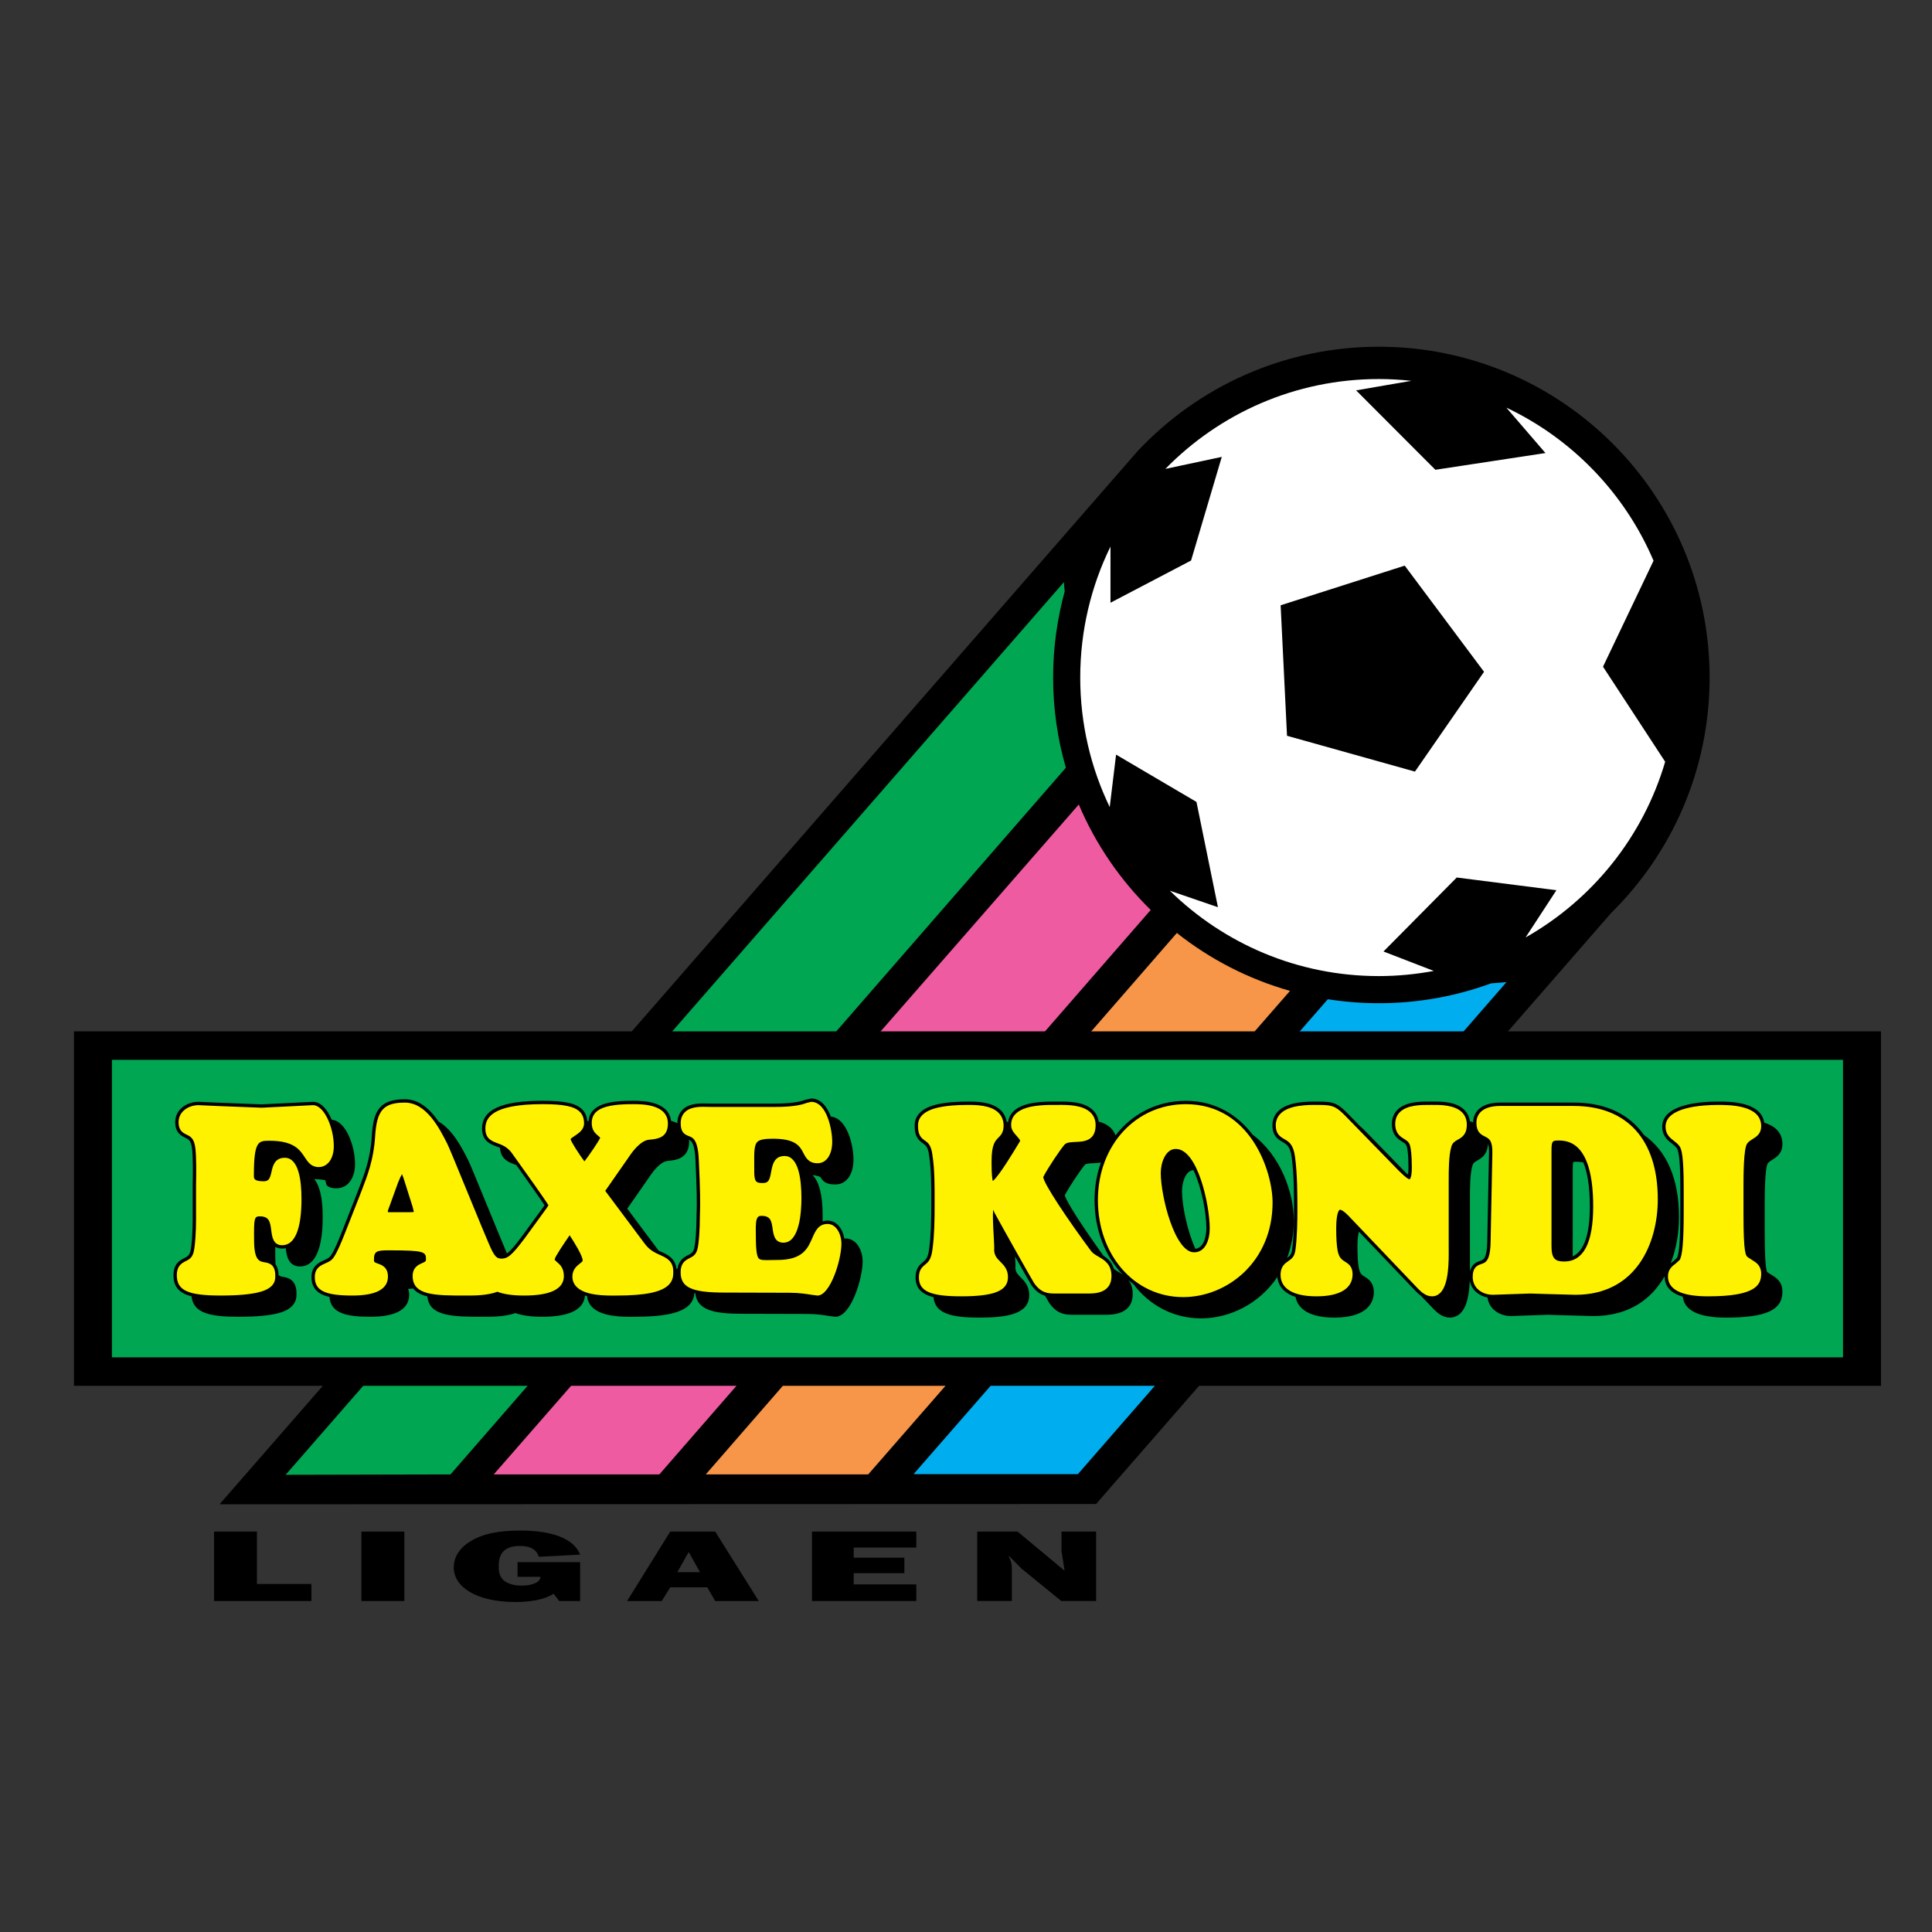 <?xml version="1.0" encoding="iso-8859-1"?>
<!-- Generator: Adobe Illustrator 24.0.1, SVG Export Plug-In . SVG Version: 6.00 Build 0)  -->
<svg version="1.1" id="Layer_1" xmlns="http://www.w3.org/2000/svg" xmlns:xlink="http://www.w3.org/1999/xlink" x="0px" y="0px"
	 viewBox="0 0 660 660" style="enable-background:new 0 0 660 660;" xml:space="preserve">
<rect x="0" y="0" width="660" height="660" fill="#333333" stroke="none"/>
<path d="M584.028,231.463c0-62.415-50.601-113.016-113.018-113.016c-32.449,0-61.702,13.68-82.314,35.582L74.995,513.89
	l299.436-0.093L550.34,311.949C571.135,291.451,584.028,262.965,584.028,231.463z"/>
<path style="fill:#00A651;" d="M363.711,202.068c-0.178-1.966-0.263-3.204-0.263-3.204L97.579,503.813l56.308-0.128l210.224-241.414
	c-2.816-9.788-4.353-20.114-4.353-30.808C359.759,221.284,361.152,211.434,363.711,202.068z"/>
<path style="fill:#EF5BA1;" d="M368.529,274.832L168.662,503.685h56.579l167.859-192.831
	C382.706,300.652,374.296,288.441,368.529,274.832z"/>
<path style="fill:#F79548;" d="M241.095,503.685h55.497l144.094-165.186c-14.256-4.033-27.346-10.829-38.655-19.783L241.095,503.685
	z"/>
<path style="fill:#00AEEF;" d="M453.603,341.352L312.087,503.596h56.128l146.443-168.107c0,0-2.104,0.242-5.333,0.45
	c-11.947,4.383-24.853,6.776-38.316,6.776C465.085,342.716,459.274,342.243,453.603,341.352z"/>
<rect x="25.259" y="352.331" width="617.308" height="121.084"/>
<rect x="38.231" y="362.06" style="fill:#00A651;" width="591.363" height="101.624"/>
<path style="fill:#FFFFFF;" d="M564.875,191.55c-9.789-22.988-27.775-41.638-50.287-52.296l13.361,15.513l-37.606,5.718
	l-27.075-27.131l18.86-3.256c-3.654-0.393-7.36-0.614-11.12-0.614c-28.572,0-54.382,11.765-72.897,30.695l19.267-4.1l-10.489,35.4
	l-27.533,14.424v-19.184c-6.61,13.512-10.331,28.691-10.331,44.744c0,15.853,3.619,30.858,10.072,44.241l2.172-17.915l27.463,16.161
	l7.335,35.965l-16.428-5.631c18.394,18.029,43.577,29.162,71.369,29.162c6.424,0,12.701-0.624,18.798-1.76l-17.187-6.64
	l25.028-25.275l34.047,4.343l-10.537,16.137c22.822-12.921,40.157-34.367,47.689-60.027l-21.233-32.471L564.875,191.55z
	 M483.37,263.59l-43.704-12.238l-2.182-44.576l42.391-13.55l27.096,36.273L483.37,263.59z"/>
<g>
	<path d="M96.396,426.533c0.4,0,0.807-0.043,1.216-0.13c0.008,0.07,0.018,0.125,0.028,0.199c0.266,2.111,0.759,6.038,4.865,6.038
		c3.532,0,7.74-2.941,7.74-16.954c0-6.377-1.024-10.528-2.847-12.898c2.233,0.1,3.306,0.289,3.745,0.421
		c0.176,0.737,0.388,1.589,0.388,1.589c0.868,1.004,2.163,1.14,3.432,1.14c3.783,0,6.325-3.34,6.325-8.315
		c0-6.036-3.093-14.729-7.958-15.085c-1.438-3.448-3.65-6.143-6.414-6.143l-7.642,0.38l-9.891,0.492l-15.782-0.612l-5.78-0.26
		c-3.861,0-7.964,2.456-7.964,7.005c0,3.612,2.162,4.653,3.456,5.276c1.181,0.569,1.962,0.944,2.304,3.81
		c0.35,3.192,0.287,8.518,0.208,12.245v12.18c0,3.32-0.27,8.883-0.871,10.848c-0.415,1.221-0.98,1.509-2.01,2.035
		c-1.468,0.749-3.685,1.88-3.685,5.876c0,4.079,2.185,6.162,6.169,7.179c0.619,5.802,6.437,6.983,16.111,6.983
		c12.942,0,16.516-1.935,18.186-3.623c1.459-1.476,1.569-3.081,1.569-4.072c0-0.094-0.001-0.18-0.001-0.263
		c-0.003-4.888-3.105-5.418-4.598-5.674c-0.563-0.094-1.091-0.192-1.528-0.643c-0.037-1.707-0.447-2.88-1.044-3.668
		c-0.037-0.516-0.061-1.088-0.069-1.743l-0.004-0.346c-0.009-0.889-0.02-1.787-0.02-2.632c0-0.435,0.006-0.842,0.013-1.238
		C94.658,426.3,95.419,426.533,96.396,426.533z M110.919,402.283c0-0.026,0-0.052,0.002-0.077c0,0.009,0.022,0.103,0.028,0.138
		C110.948,402.318,110.919,402.307,110.919,402.283z"/>
	<path d="M288.814,423.079c-0.141,0-0.254,0.032-0.387,0.039c-0.523-3.22-2.48-6.146-5.721-6.146c-0.641,0-1.189,0.107-1.703,0.259
		c0.021-0.627,0.032-1.241,0.032-1.806c0-7.229-1.21-11.808-3.47-13.997c1.411,0.166,2.582,0.428,2.843,0.876
		c0.975,1.695,2.322,2.325,4.974,2.325c3.753,0,6.174-3.366,6.174-8.577c0-4.443-1.971-13.977-7.727-14.624
		c-1.285-3.339-3.419-6.168-6.72-6.168l-1.877,0.42c-1.201,0.429-3.699,1.323-10.73,1.323h-21.488l-1.097-0.023
		c-2.688-0.078-6.368-0.186-8.705,2.086c-1.195,1.159-1.801,2.716-1.813,4.623c-0.688-0.334-1.418-0.598-2.166-0.801
		c-0.792-6.824-9.988-6.844-13.11-6.844c-7.24,0-14.615,0.865-15.081,7.008c-0.147-0.04-0.284-0.082-0.438-0.118
		c-0.142-1.588-0.679-2.885-1.687-3.906c-2.095-2.119-6.015-2.984-13.527-2.984c-14.138,0-20.723,3.031-20.723,9.537
		c0,4.223,2.922,5.308,4.854,6.025c0.438,0.162,0.869,0.324,1.291,0.509c0.206,3.847,2.955,4.908,4.818,5.598
		c0.253,0.095,0.504,0.19,0.753,0.288c4.157,5.803,8.199,11.539,9.629,13.733c-0.028,0.043-0.362,0.534-0.362,0.534l-7.224,9.922
		c-2.692,3.617-4.165,5.26-5.251,6.009c-1.81-4.291-4.45-10.725-6.73-16.286c-3.631-8.854-5.887-14.339-6.464-15.493
		c-2.108-4.173-5.286-10.454-10.183-13.298c-2.758-4.031-6.461-7.602-11.479-7.602c-8.916,0-10.807,4.28-11.318,12.714
		c-0.463,7.633-2.5,12.878-4.652,18.432l-0.572,1.479l-4.693,11.936l-0.411,1.032c-0.999,2.521-2.367,5.973-3.664,7.831
		c-0.524,0.765-1.229,1.1-2.336,1.589c-1.596,0.703-4.269,1.879-4.269,5.746c0,3.96,2.3,5.896,6.148,6.779
		c0.404,5.588,5.85,6.771,13.895,6.771c8.85,0,13.337-2.563,13.337-7.618c0-0.771-0.179-1.34-0.352-1.907
		c0.597-0.031,1.158-0.081,1.713-0.135c1.063,1.35,2.73,2.188,4.854,2.705c0.617,6.936,8.904,6.955,19.319,6.955h0.422
		c2.429,0.007,6.776-0.031,10.319-1.256c2.294,0.799,5.191,1.256,9.075,1.256c9.453,0,14.359-2.467,14.69-7.289
		c0.243,0.083,0.49,0.159,0.74,0.231c0.126,1.448,0.71,2.761,1.762,3.806c3.355,3.331,10.525,3.279,13.971,3.254l0.61-0.003
		c9.881,0,15.746-1.263,18.459-3.978c1.378-1.382,1.758-2.918,1.861-4.111c0.104,0.029,0.208,0.057,0.315,0.084
		c0.619,5.803,6.438,6.985,16.108,6.985l22.178,0.059c3.211,0,5.738,0.42,7.412,0.697l2.143,0.263
		c5.377,0,9.308-13.245,9.308-18.874C294.69,427.139,292.632,423.079,288.814,423.079z M237.587,396.491
		c0.463,9.77,0.545,14.275,0.353,19.311l-0.001,0.087c0,3.323-0.271,8.885-0.872,10.85c-0.414,1.221-0.981,1.511-2.01,2.035
		c-1.314,0.668-3.214,1.663-3.603,4.724c-0.129-0.061-0.26-0.121-0.39-0.181c-0.458-3.508-2.989-4.685-5.077-5.627
		c-0.334-0.151-0.668-0.307-1.003-0.47c-3.465-4.636-9.494-12.704-10.702-14.319c1.513-2.171,7.968-11.434,7.968-11.434
		c1.948-2.874,4.13-4.732,5.709-4.874c0.024-0.001,0.355-0.034,0.355-0.034c2.484-0.241,7.106-0.689,7.106-6.615
		c0-0.205-0.034-0.382-0.047-0.577C236.334,389.814,237.369,390.891,237.587,396.491z"/>
	<path d="M605.23,435.554l-0.965-0.622c0,0-0.524-0.361-0.548-0.375c-0.573-0.817-0.864-5.517-0.864-13.977v-8.638
		c0-3.185,0-12.879,1.054-14.532c0.374-0.494,0.94-0.845,1.594-1.253c1.351-0.845,3.396-2.118,3.396-5.336
		c0-4.147-2.83-6.243-6.213-7.305c-1.072-7.189-11.701-7.203-15.842-7.203c-5.716,0-19.006,0.835-19.006,8.577
		c0,3.196,1.901,4.671,3.293,5.748c0.689,0.536,1.288,1,1.729,1.649c0.784,1.17,1.168,5.605,1.168,13.546v8.64
		c0,11.899-0.749,14.701-1.197,15.311c-0.009,0.016-1.07,0.94-1.07,0.94c-0.317,0.236-0.673,0.505-1.029,0.82
		c1.963-5.031,2.848-10.538,2.848-15.764c0-13.068-4.222-22.664-11.984-28.041c-5.039-7.192-13.186-11.078-23.947-11.078h-25.197
		c-5.69,0-9.107,2.516-9.21,6.728c-0.368-0.134-0.731-0.26-1.111-0.359c-0.218-1.511-0.85-2.839-1.892-3.874
		c-2.924-2.906-8.041-2.868-11.1-2.847l-1.011,0.003c-2.757-0.009-7.889-0.025-10.728,2.804c-1.25,1.247-1.913,2.914-1.913,4.814
		c0,3.895,2.145,5.229,3.565,6.113c0.925,0.576,1.309,0.837,1.522,1.587c0.221,0.746,0.583,2.658,0.583,7.31
		c0,1.118-0.077,1.816-0.162,2.29c-0.192-0.147-0.412-0.327-0.648-0.523l-13.391-13.751l0.008,0.011
		c-0.887-0.921-1.634-1.646-2.336-2.236l-3.781-3.88l0.01,0.01c-3.799-3.951-5.165-4.545-10.458-4.545l-0.505-0.001
		c-3.214-0.015-9.898-0.045-13.24,3.282c-1.295,1.29-1.98,2.97-1.98,4.859c0,3.668,2.116,4.882,3.514,5.686
		c1.377,0.791,2.566,1.473,3.075,5.185c0.799,6.121,0.799,12.477,0.799,18.626c0,2.464-0.064,8.651-0.651,12.86
		c-0.23,1.73-0.798,2.238-1.714,2.883c1.44-3.812,2.291-8.068,2.291-12.778c0-9.545-4.55-22.193-14.078-29.3
		c-5.074-6.646-12.613-11.563-22.826-11.563c-9.869,0-18.382,4.507-24.007,11.815c-0.34-0.929-0.854-1.768-1.563-2.471
		c-1.14-1.132-2.619-1.835-4.198-2.272c-0.232-1.489-0.871-2.801-1.909-3.837c-3.054-3.035-8.563-2.998-11.854-2.977l-1.139,0.003
		c-3.621-0.012-11.153-0.039-14.491,3.623c-0.878,0.961-1.393,2.117-1.566,3.387c-0.163-0.052-0.323-0.125-0.489-0.172
		c-0.253-1.482-0.904-2.789-1.936-3.821c-3.021-3.02-8.441-3.017-11.356-3.016c-8.513,0-13.815,1.253-16.352,3.829
		c-1.801,1.831-1.772,3.788-1.76,4.625c0.001,3.526,1.357,4.765,2.865,5.834c0.947,0.668,1.694,1.197,2.081,4.183
		c0.738,4.798,0.732,10.464,0.727,15.464v1.258c0,5.123-0.088,10.503-0.725,15.132c-0.38,3.07-1.183,3.733-2.113,4.502
		c-1.07,0.881-2.535,2.087-2.535,5.237c0,3.82,2.287,5.797,6.15,6.77c0.438,5.739,6.528,6.955,15.532,6.955
		c8.903,0,17.142-0.933,17.142-7.705c0-3.134-1.686-4.826-2.92-6.058c-1.086-1.09-1.657-1.717-1.793-2.996l0.014-1.592l-0.121-2.497
		c2.831,5.015,5.326,9.405,5.561,9.739c1.54,2.196,3.099,3.19,4.676,3.651c0.798,1.398,1.332,2.318,1.429,2.457
		c2.622,3.732,5.287,4.039,8.018,4.039h11.491c7.449,0,9.013-3.857,9.013-7.092c0-2.137-0.597-3.624-1.429-4.746
		c0.546,0.469,1.091,0.94,1.668,1.366c5.466,7.237,13.638,11.696,23.103,11.696c9.901,0,20.002-5.072,26.059-14.131
		c0.197,2.039,1.331,5.221,6.212,6.803c0.542,2.855,3.065,7.065,13.268,7.065c12.171,0,13.484-6.059,13.484-8.666
		c0-3.336-1.854-4.497-3.083-5.266c-0.992-0.623-1.651-1.035-2.035-2.949c-0.321-1.624-0.477-4.079-0.477-7.493
		c0-2.999,0.314-4.339,0.536-4.958l19.394,20.331c0.512,0.519,1.091,1.059,1.744,1.531l4.366,4.577
		c1.342,1.361,3.158,2.892,5.539,2.892c1.393,0,2.665-0.538,3.678-1.557c2.239-2.257,2.924-6.544,3.11-11.075
		c0.56,3.222,3.18,5.202,6.073,5.793c0.528,4.092,4.315,6.315,7.933,6.315l12.684-0.438l5.892,0.181l9.605,0.257
		c12.177,0,19.931-5.772,24.381-13.601c0,0.016-0.003,0.031-0.003,0.049c0,3.408,2.102,5.716,6.211,6.938
		c0.525,4.718,5.435,7.137,14.726,7.137c13.711,0,19.304-2.561,19.304-8.838C608.897,437.808,606.776,436.503,605.23,435.554z
		 M403.788,406.792c0-2.829,1.255-6.999,3.939-7.037c2.704,5.79,4.389,14.38,4.389,19.866c0,0.693-0.119,6.55-3.755,7
		C405.657,420.719,403.788,411.965,403.788,406.792z M380.505,433.466c-0.637-2.292-2.115-3.575-3.543-4.478
		c-6.394-8.847-12.571-18.21-13.231-20.658c1.651-3.117,5.516-8.832,6.883-10.432c0.367-0.434,1.828-0.493,2.999-0.539
		c0.707-0.03,1.571-0.065,2.463-0.211c-1.385,3.913-2.159,8.21-2.159,12.788c0,10.312,3.638,19.256,9.583,25.442
		c-0.508-0.35-1.021-0.653-1.494-0.927C381.439,434.121,380.945,433.804,380.505,433.466z M543.112,412.118
		c0,9.584-1.965,15.305-5.843,17.084v-29.826c0-0.511,0.008-1.983,0.19-2.422c0.101-0.031,0.312-0.085,0.873-0.085
		c0.618,0,1.53,0.004,2.566,0.265C542.206,400.297,543.112,405.024,543.112,412.118z M505.731,430.7
		c-1.105,0.363-2.986,1.018-3.581,3.701c0.004-0.529,0.004-1.061,0.003-1.583l-0.004-0.892v-22.601c0-3.137,0-8.381,0.866-11.191
		c0.282-0.888,0.689-1.145,1.666-1.693c1.398-0.785,3.463-1.983,3.629-5.687c0.247,0.627,0.382,1.553,0.357,3.087l-0.598,30.279
		C507.965,429.964,506.779,430.354,505.731,430.7z"/>
</g>
<g>
	<path style="fill:#FFF200;" d="M114.032,391.518c0-6.293-3.284-13.978-7.116-13.978l-7.579,0.38l-9.954,0.492l-15.841-0.613
		l-5.721-0.259c-3.305,0-6.818,2.055-6.818,5.859c0,2.889,1.556,3.639,2.806,4.241c1.302,0.627,2.53,1.221,2.947,4.71
		c0.357,3.269,0.294,8.647,0.216,12.405l-0.002,12.155c0,3.159-0.248,8.989-0.92,11.184c-0.575,1.695-1.506,2.17-2.586,2.722
		c-1.363,0.695-3.059,1.558-3.059,4.853c0,5.167,3.791,6.907,15.025,6.907c12.658,0,15.977-1.872,17.37-3.283
		c1.262-1.274,1.247-2.678,1.236-3.516c0-3.933-2.192-4.307-3.642-4.554c-1.73-0.298-3.521-0.605-3.593-7.17l-0.004-0.347
		c-0.086-7.387,0.081-8.152,1.786-8.184c3.312-0.053,3.695,1.708,4.087,4.829c0.268,2.124,0.633,5.036,3.726,5.036
		c4.315,0,6.595-5.467,6.595-15.809c0-6.415-0.989-14.062-5.699-14.062c-3.466,0-4.09,2.764-4.546,4.781
		c-0.535,2.37-0.913,3.264-2.757,3.247c-3.264-0.028-3.264-0.94-3.264-1.904c0-11.944,1.564-11.944,5.345-11.944
		c8.335,0,10.385,3.122,12.031,5.629c1.085,1.652,2.207,3.36,4.756,3.36C111.951,398.685,114.032,395.803,114.032,391.518z"/>
	<path style="fill:#FFF200;" d="M282.707,418.119c-3.122,0-4.183,2.44-5.207,4.799c-1.529,3.518-3.261,7.503-11.879,7.503
		l-2.232,0.033c-2.138,0.046-3.555,0.075-4.138-0.499c-0.898-0.879-1.064-3.937-1.064-9.641c0-1.81-0.001-3.827,0.754-4.582
		c0.162-0.163,0.46-0.379,1.159-0.379c3.076,0,3.449,1.597,3.845,4.423c0.278,1.999,0.661,4.74,3.69,4.74
		c5.546,0,6.146-10.629,6.146-15.199c0-6.573-1.001-14.411-5.772-14.411c-3.582,0-4.152,3.117-4.566,5.391
		c-0.487,2.655-0.854,3.747-2.569,3.831c-1.285,0.062-2.078-0.094-2.498-0.493c-0.478-0.456-0.71-1.48-0.71-3.131l-0.012-2.493
		c-0.032-4.237-0.054-6.797,1.041-7.898c0.775-0.781,2.357-1.115,5.286-1.115c7.922,0,9.282,2.607,10.479,4.907
		c0.848,1.628,1.809,3.473,4.814,3.473c3.055,0,5.028-2.919,5.028-7.432c0-3.614-1.704-13.539-7.191-13.539l-1.491,0.354
		c-1.359,0.487-3.886,1.391-11.117,1.391h-21.488l-1.131-0.023c-2.483-0.072-5.884-0.171-7.872,1.761
		c-0.976,0.948-1.472,2.247-1.472,3.859c0,3.066,1.283,3.799,2.832,4.381c1.374,0.518,3.083,1.163,3.361,8.317
		c0.464,9.799,0.546,14.328,0.352,19.4l-0.002,0.043c0,3.161-0.248,8.991-0.919,11.186c-0.576,1.694-1.508,2.17-2.587,2.722
		c-1.362,0.694-3.058,1.559-3.058,4.854c0,5.165,3.79,6.908,15.024,6.908l22.179,0.061c3.302,0,5.887,0.426,7.598,0.709l1.955,0.249
		c4.301,0,8.162-12.039,8.162-17.726C287.435,421.542,285.667,418.119,282.707,418.119z"/>
	<path style="fill:#FFF200;" d="M225.515,428.735c-1.644-0.742-3.507-1.583-5.079-3.615c0,0-12.755-17.068-13.677-18.303
		c0.848-1.218,8.442-12.116,8.442-12.116c1.041-1.535,3.747-5.106,6.546-5.359c0.012,0,0.347-0.034,0.347-0.034
		c2.416-0.235,6.07-0.589,6.07-5.471c0-6.644-8.746-6.644-12.041-6.644c-9.928,0-13.979,1.874-13.979,6.468
		c0,2.532,1.344,3.633,2.233,4.362c0.539,0.44,0.633,0.556,0.633,0.665c0,0.025-0.004,0.048-0.01,0.076
		c-0.307,0.852-3.789,6.008-5.349,7.983c-1.44-1.879-4.432-6.454-4.747-7.606c0.158-0.261,0.867-0.738,1.362-1.066
		c1.363-0.898,3.227-2.132,3.252-4.225c0-0.035,0-0.072,0-0.11c0-1.66-0.464-2.936-1.417-3.905
		c-1.855-1.876-5.539-2.643-12.711-2.643c-17.547,0-19.575,4.788-19.575,8.39c0,3.423,2.181,4.235,4.105,4.948
		c1.695,0.63,3.615,1.341,5.238,3.799c4.324,6.003,11.114,15.56,12.201,17.405c-0.171,0.274-0.505,0.808-0.505,0.808l-0.238,0.346
		l-7.263,9.979c-4.803,6.451-6.059,7.097-8.265,7.111c-0.091-0.017-0.187-0.034-0.187-0.034c-0.837-0.139-1.558-0.26-2.84-2.741
		c-0.909-1.758-5.092-11.957-8.784-20.957c-3.135-7.642-5.841-14.246-6.43-15.421c-2.676-5.296-7.153-14.158-14.529-14.158
		c-7.344,0-9.626,2.611-10.174,11.638c-0.474,7.81-2.636,13.387-4.728,18.778l-0.569,1.474l-4.698,11.947l-0.413,1.034
		c-1.019,2.572-2.415,6.097-3.789,8.066c-0.732,1.064-1.744,1.509-2.815,1.98c-1.597,0.703-3.582,1.581-3.582,4.698
		c0,4.589,3.465,6.295,12.786,6.295c8.088,0,12.19-2.176,12.19-6.469c0-3.248-2.138-3.991-3.415-4.436
		c-1.209-0.421-1.36-0.559-1.36-1.235c0-3.02,0.891-3.305,5.045-3.305c12.34,0,12.73,0.497,12.73,3.129
		c0,0.573-0.173,0.736-1.322,1.242c-1.286,0.567-3.23,1.423-3.23,4.43c0,6.644,7.648,6.644,18.233,6.644h0.425
		c2.438,0.007,6.88-0.01,10.282-1.294c2.203,0.844,5.141,1.294,9.11,1.294c9.028,0,13.606-2.235,13.606-6.644
		c0-2.825-1.423-4.019-2.363-4.81c-0.608-0.51-0.771-0.685-0.771-0.948c0.163-0.959,3.415-5.723,4.64-7.516
		c0,0,0.246-0.36,0.449-0.659c0.02,0.009,0.051,0.025,0.055,0.026c0.022,0.044,0.169,0.275,0.169,0.275
		c1.053,1.629,4.253,6.59,4.253,8.368c0,0.222-0.497,0.61-0.934,0.955c-1.028,0.804-2.583,2.023-2.583,4.484
		c0,1.382,0.498,2.578,1.477,3.551c3.016,2.995,9.863,2.947,13.153,2.923l0.621-0.004c9.556,0,15.161-1.157,17.646-3.641
		c1.529-1.532,1.568-3.234,1.568-4.393c0-0.031,0-0.063,0-0.093C230.013,430.765,227.727,429.732,225.515,428.735z M137.315,401.118
		c0.197,0.388,0.472,1.07,0.878,2.405l2.759,8.715c0,0,0.31,1.279,0.425,1.75c-0.209,0.072-0.596,0.137-1.529,0.121l-5.856-0.004
		l-0.37,0.007c-0.269,0.012-0.938,0.024-1.167-0.088c0.003-0.141,0.087-0.661,0.802-2.482l0.891-2.486l1.814-5.004
		C136.622,402.363,137.051,401.542,137.315,401.118z"/>
	<path style="fill:#FFF200;" d="M375.324,429.334c-1.016-0.589-1.982-1.146-2.648-2.026c-7.984-10.758-16.21-23.063-16.287-25.228
		c1.6-3.146,5.764-9.3,7.246-11.033c0.698-0.813,2.217-0.876,3.827-0.942c2.714-0.112,6.82-0.278,6.82-5.736
		c0-1.722-0.566-3.157-1.686-4.267c-2.715-2.697-7.921-2.663-11.034-2.642h-1.151c-3.457-0.012-10.645-0.037-13.641,3.249
		c-0.892,0.98-1.345,2.157-1.345,3.507c0,0.198,0.009,0.404,0.03,0.61c0.124,1.307,1.059,2.343,1.882,3.258
		c0.656,0.727,1.134,1.288,1.134,1.634c0,0.058-0.011,0.108-0.039,0.155l-0.292,0.485c-1.779,2.964-6.896,11.478-8.993,13.1
		c-0.18-0.692-0.412-2.242-0.412-5.946c0-0.173,0.002-0.84,0.002-0.84c0-5.691,1.23-6.923,2.317-8.009
		c0.838-0.841,1.787-1.792,1.787-4.122c0-1.777-0.58-3.257-1.72-4.399c-2.685-2.682-7.797-2.682-10.544-2.679
		c-8.192,0-13.225,1.139-15.536,3.485c-1.466,1.488-1.44,3.051-1.429,3.8c0.001,3.235,1.265,4.128,2.379,4.915
		c1.035,0.731,2.105,1.49,2.554,4.974c0.75,4.855,0.743,10.569,0.738,15.611v1.258c0,5.163-0.089,10.591-0.736,15.288
		c-0.433,3.509-1.493,4.384-2.521,5.231c-0.991,0.817-2.115,1.746-2.115,4.352c0,4.717,3.91,6.47,14.427,6.47
		c11.362,0,15.995-1.9,15.995-6.559c0-2.659-1.372-4.032-2.585-5.247c-1.039-1.044-1.938-1.942-2.121-3.687l0.005-1.711l-0.143-2.98
		c-0.1-1.65-0.294-4.878-0.294-7.529c0-0.708,0.034-1.292,0.066-1.877c0.194,0.421,0.474,1.034,0.474,1.034
		c2.77,5.115,13.127,23.467,13.532,24.043c2.305,3.286,4.568,3.553,7.076,3.553h11.492c1.945,0,7.864,0,7.864-5.948
		C379.7,431.866,377.275,430.462,375.324,429.334z"/>
	<path style="fill:#FFF200;" d="M405.083,377.199c-17.112,0-30.021,14.073-30.021,32.737c0,18.91,12.521,33.172,29.127,33.172
		c15.012,0,30.544-12.082,30.544-32.3C434.734,400.277,427.268,377.199,405.083,377.199z M401.653,392.494
		c7.542,0,11.611,19.253,11.611,27.127c0,3.777-1.4,8.191-5.345,8.191c-6.577,0-11.387-19.035-11.387-27.127
		C396.532,397.283,398.12,392.494,401.653,392.494z"/>
	<path style="fill:#FFF200;" d="M489.145,377.456l-1.022,0.006c-2.589-0.01-7.412-0.025-9.912,2.467
		c-1.048,1.043-1.578,2.391-1.578,4.001c0,3.257,1.68,4.3,3.026,5.138c0.935,0.583,1.675,1.044,2.018,2.247
		c0.287,0.969,0.626,3.069,0.626,7.625c0,3.685-0.787,3.915-0.792,3.915c-0.344-0.016-1.233-0.504-3.488-2.746l-0.336-0.332
		l-17.661-18.129l0.004,0.005c-3.579-3.721-4.658-4.19-9.63-4.19l-0.509-0.003c-3.058-0.013-9.42-0.042-12.424,2.948
		c-1.091,1.084-1.645,2.447-1.645,4.046c0,3.003,1.561,3.9,2.939,4.69c1.501,0.863,3.054,1.754,3.639,6.024
		c0.809,6.205,0.809,12.598,0.809,18.782c0,2.487-0.066,8.737-0.662,13.017c-0.315,2.363-1.288,3.039-2.415,3.823
		c-1.186,0.825-2.67,1.854-2.67,4.713c0,4.735,4.359,7.343,12.267,7.343c7.955,0,12.338-2.67,12.338-7.518
		c0-2.704-1.411-3.585-2.543-4.294c-1.064-0.668-2.072-1.297-2.55-3.698c-0.338-1.705-0.503-4.229-0.503-7.716
		c0-5.983,1.229-6.358,1.242-6.358c1.073,0,3.057,2.152,3.71,2.86l23.064,24.184c1.246,1.263,2.767,2.539,4.711,2.539
		c1.097,0,2.059-0.411,2.864-1.218c2.919-2.942,2.868-10.727,2.841-14.91l-0.004-0.902v-22.602c0-3.199,0-8.551,0.916-11.529
		c0.431-1.361,1.212-1.799,2.198-2.353c1.37-0.769,3.076-1.728,3.076-5.141c0-1.71-0.557-3.13-1.655-4.222
		C496.843,377.401,492.024,377.438,489.145,377.456z"/>
	<path style="fill:#FFF200;" d="M598.52,430.421l-1.021-0.656l-0.274-0.187c-0.872-0.577-1.626-1.075-1.626-15.104v-8.64
		c0-4.036,0-13.483,1.269-15.199c0.519-0.689,1.2-1.111,1.919-1.561c1.274-0.792,2.858-1.779,2.858-4.357
		c0-7.254-10.754-7.254-14.802-7.254c-5.37,0-17.863,0.723-17.863,7.428c0,2.633,1.516,3.808,2.852,4.842
		c0.735,0.572,1.431,1.111,1.976,1.913c0.672,1.004,1.367,3.481,1.367,14.189v8.64c0,9.585-0.452,14.667-1.42,15.989
		c-0.007,0.009-1.31,1.18-1.31,1.18c-1.176,0.881-2.641,1.976-2.641,4.384c0,4.525,4.604,6.82,13.68,6.82
		c15.96,0,18.16-3.698,18.16-7.692C601.644,432.341,599.986,431.322,598.52,430.421z"/>
	<path style="fill:#FFF200;" d="M537.647,377.809h-25.197c-5.136,0-8.085,2.103-8.085,5.773c0,3.213,1.626,4.028,2.931,4.684
		c1.387,0.696,2.586,1.295,2.515,5.592l-0.596,30.278c-0.116,6.663-1.715,7.189-3.125,7.653c-1.577,0.519-2.993,1.247-2.993,4.411
		c0,4.019,3.465,6.123,6.892,6.123l12.684-0.436l5.943,0.18l9.553,0.256c20.782,0,28.156-17.588,28.156-32.648
		C566.326,389.422,555.873,377.809,537.647,377.809z M544.258,412.118c0,12.498-3.327,18.834-9.895,18.834
		c-2.883,0-4.349-0.793-4.349-5.135v-32.549c0-3.427,0.279-3.651,2.209-3.651C535.2,389.616,544.258,389.616,544.258,412.118z"/>
</g>
<path d="M106.382,546.93H73.105v-23.721h14.667v17.91h18.61V546.93z"/>
<path d="M138.13,546.93h-14.667v-23.721h14.667V546.93z"/>
<path d="M198.175,546.93h-7.128l-1.936-2.491c-2.975,2.005-7.958,2.835-12.868,2.835c-13.838,0-21.24-5.325-21.24-11.823
	c0-3.114,1.591-6.363,5.534-8.818c4.497-2.836,10.239-3.77,17.228-3.77c11,0,18.332,2.803,20.41,8.229l-14.115,0.725
	c-0.553-1.9-2.146-3.698-6.574-3.698c-6.71,0-7.124,4.495-7.124,6.915c0,1.382,0.138,3.111,1.244,4.357
	c1.176,1.382,3.46,2.282,6.503,2.282c3.737,0,6.503-1.141,6.503-3.007h-7.816v-5.016h21.378V546.93z"/>
<path d="M241.624,542.263h-12.661l-2.906,4.667h-11.831l14.737-23.721h15.358l14.875,23.721h-14.875L241.624,542.263z
	 M239.133,537.075l-3.874-6.879l-3.874,6.879H239.133z"/>
<path d="M313.021,546.93h-35.63v-23.721h35.63v5.463h-21.377v3.458h17.295v5.29h-17.295v3.84h21.377V546.93z"/>
<path d="M362.554,546.93l-13.632-11.099l-4.218-4.289l-0.141,0.069l0.141,0.276c0.692,1.521,0.966,2.351,0.966,3.976v11.065h-11.829
	v-23.721h13.767l15.913,13.243l0.139-0.069l-1.039-6.569v-6.605h11.831v23.721H362.554z"/>
</svg>
